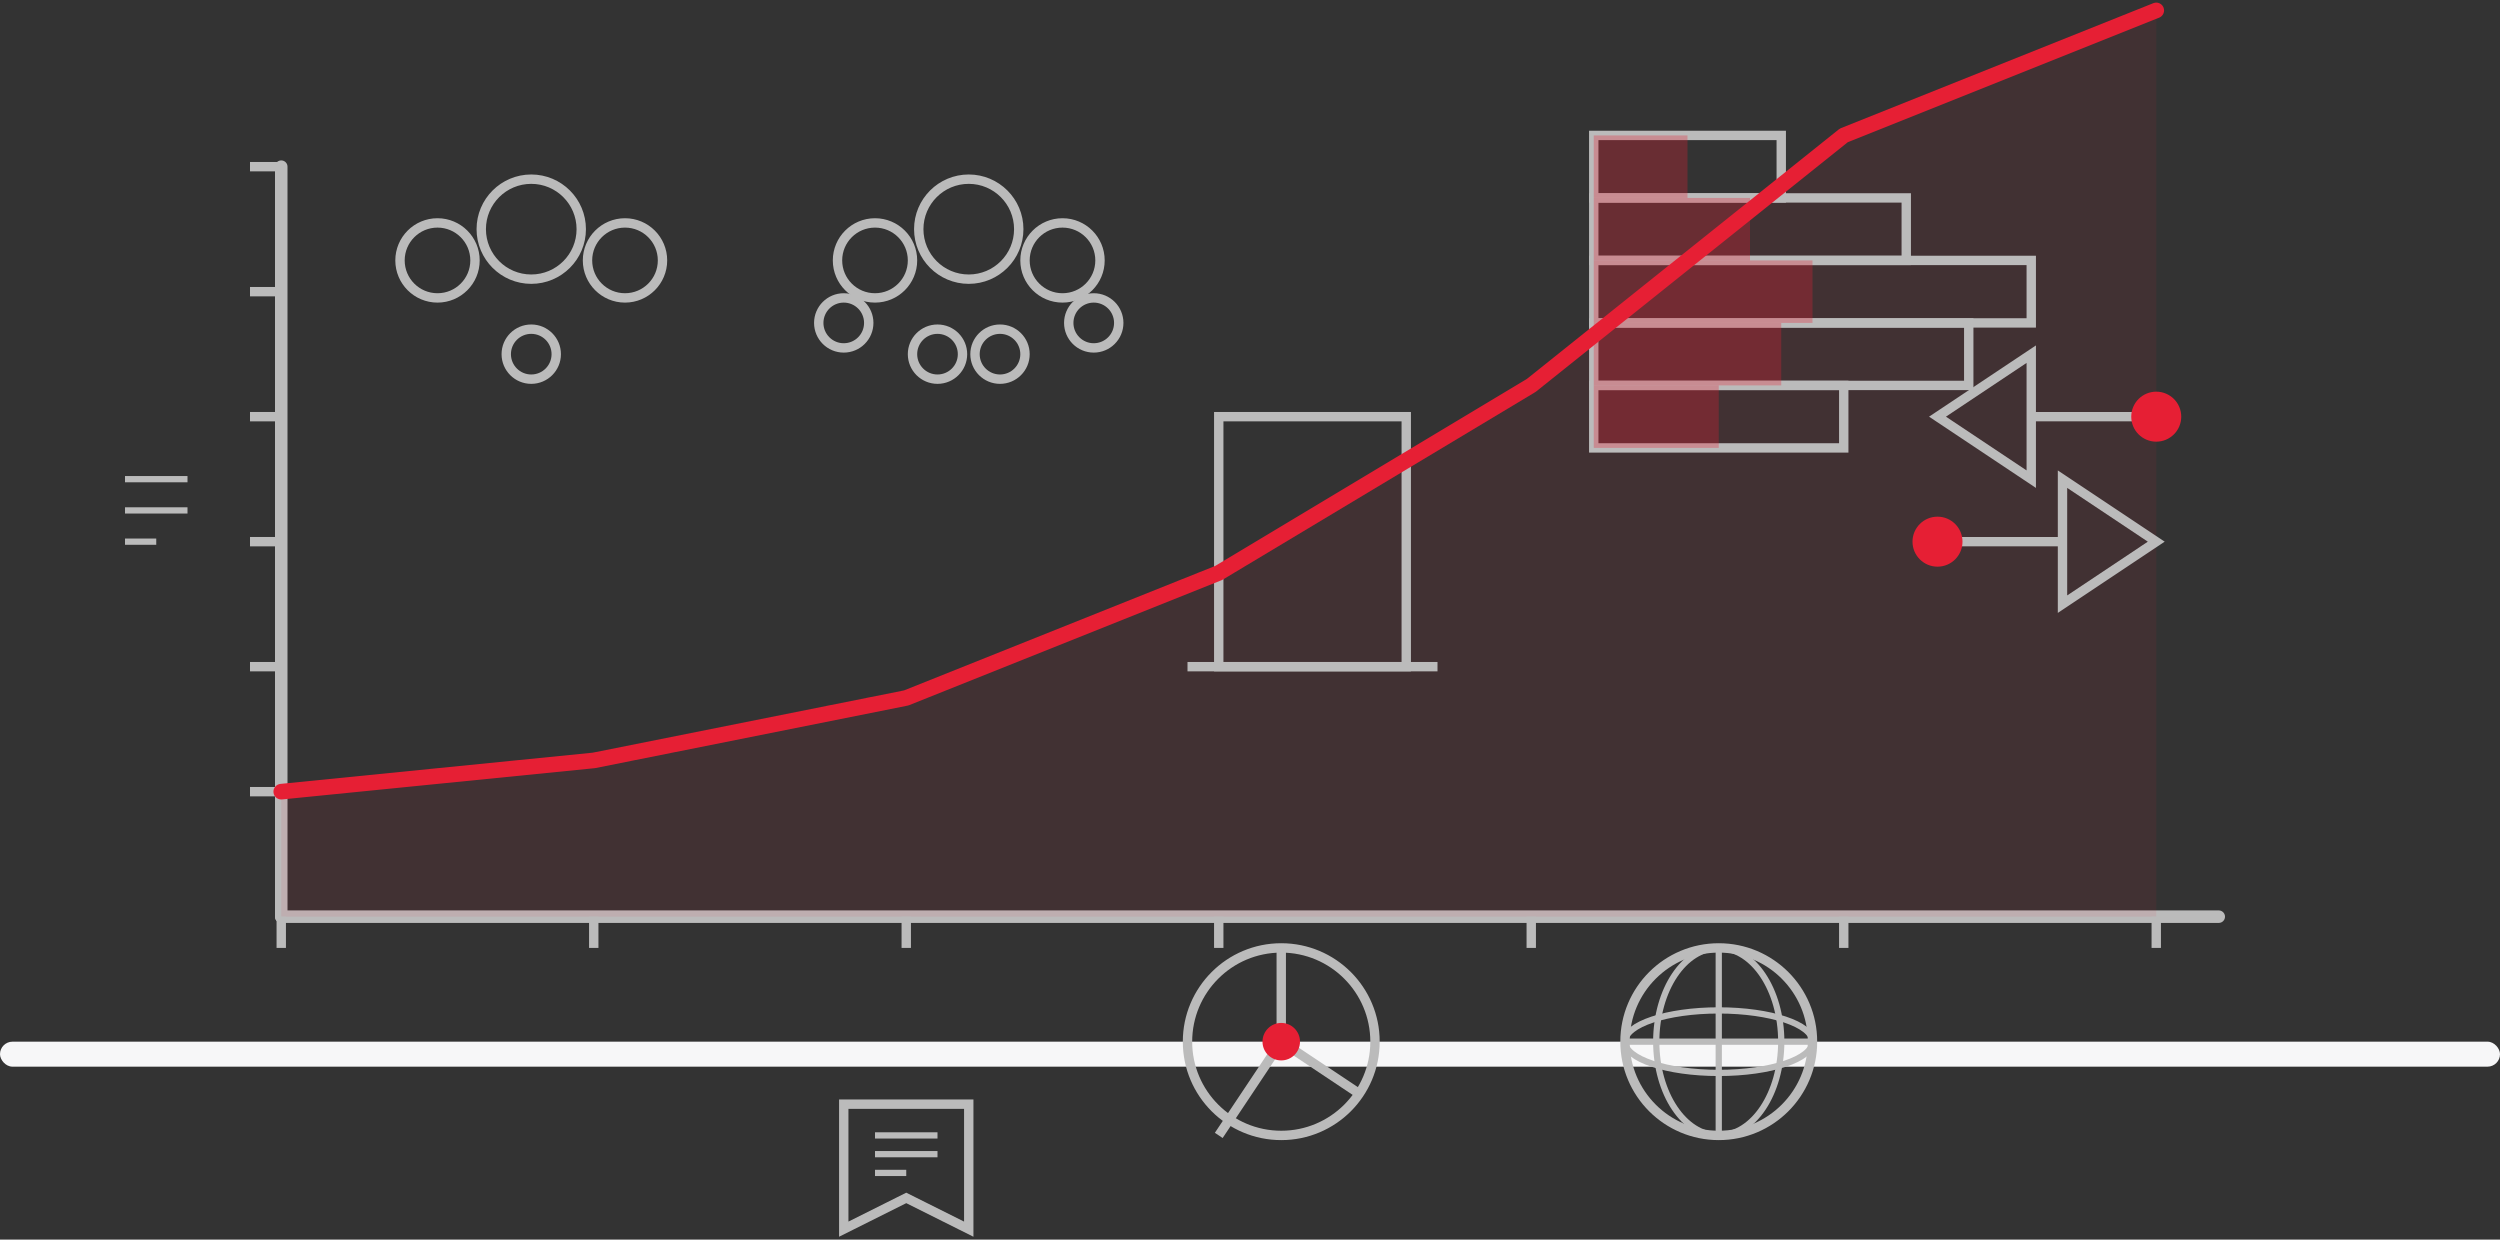 <?xml version="1.0" encoding="UTF-8"?>
<svg width="480px" height="238px" viewBox="0 0 480 238" version="1.1" xmlns="http://www.w3.org/2000/svg" xmlns:xlink="http://www.w3.org/1999/xlink">
    <rect x="0" y="0" width="480" height="238" fill="#333333" stroke="none"/>
    <title>Group 2</title>
    <g id="Page-1" stroke="none" stroke-width="1" fill="none" fill-rule="evenodd">
        <g id="Artboard" transform="translate(-207, -883)">
            <g id="Group-2" transform="translate(207, 885)">
                <rect id="Rectangle" fill="#F7F7F8" fill-rule="nonzero" x="0" y="198" width="480" height="4.8" rx="2.4"></rect>
                <line x1="54" y1="174" x2="426" y2="174" id="Path" stroke="#BBBBBB" stroke-width="2.4" fill="#000000" fill-rule="nonzero" stroke-linecap="round"></line>
                <line x1="54" y1="30" x2="54" y2="174" id="Path" stroke="#BBBBBB" stroke-width="2.4" fill="#000000" fill-rule="nonzero" stroke-linecap="round"></line>
                <polygon id="Path" fill="#E61F34" fill-rule="nonzero" opacity="0.08" points="54 150 114 144 174 132 234 108 294 72 354 24 414 0 414 174 54 174"></polygon>
                <line x1="54" y1="174" x2="54" y2="180" id="Path" stroke="#BBBBBB" stroke-width="1.8" fill="#000000" fill-rule="nonzero"></line>
                <line x1="114" y1="174" x2="114" y2="180" id="Path" stroke="#BBBBBB" stroke-width="1.8" fill="#000000" fill-rule="nonzero"></line>
                <line x1="174" y1="174" x2="174" y2="180" id="Path" stroke="#BBBBBB" stroke-width="1.8" fill="#000000" fill-rule="nonzero"></line>
                <line x1="234" y1="174" x2="234" y2="180" id="Path" stroke="#BBBBBB" stroke-width="1.8" fill="#000000" fill-rule="nonzero"></line>
                <line x1="294" y1="174" x2="294" y2="180" id="Path" stroke="#BBBBBB" stroke-width="1.8" fill="#000000" fill-rule="nonzero"></line>
                <line x1="354" y1="174" x2="354" y2="180" id="Path" stroke="#BBBBBB" stroke-width="1.8" fill="#000000" fill-rule="nonzero"></line>
                <line x1="414" y1="174" x2="414" y2="180" id="Path" stroke="#BBBBBB" stroke-width="1.8" fill="#000000" fill-rule="nonzero"></line>
                <line x1="48" y1="150" x2="54" y2="150" id="Path" stroke="#BBBBBB" stroke-width="1.8" fill="#000000" fill-rule="nonzero"></line>
                <line x1="48" y1="126" x2="54" y2="126" id="Path" stroke="#BBBBBB" stroke-width="1.8" fill="#000000" fill-rule="nonzero"></line>
                <line x1="48" y1="102" x2="54" y2="102" id="Path" stroke="#BBBBBB" stroke-width="1.8" fill="#000000" fill-rule="nonzero"></line>
                <line x1="48" y1="78" x2="54" y2="78" id="Path" stroke="#BBBBBB" stroke-width="1.8" fill="#000000" fill-rule="nonzero"></line>
                <line x1="48" y1="54" x2="54" y2="54" id="Path" stroke="#BBBBBB" stroke-width="1.8" fill="#000000" fill-rule="nonzero"></line>
                <line x1="48" y1="30" x2="54" y2="30" id="Path" stroke="#BBBBBB" stroke-width="1.8" fill="#000000" fill-rule="nonzero"></line>
                <circle id="Oval" stroke="#BBBBBB" stroke-width="1.8" cx="102" cy="42" r="9.6"></circle>
                <circle id="Oval" stroke="#BBBBBB" stroke-width="1.8" cx="84" cy="48" r="7.2"></circle>
                <circle id="Oval" stroke="#BBBBBB" stroke-width="1.8" cx="120" cy="48" r="7.2"></circle>
                <circle id="Oval" stroke="#BBBBBB" stroke-width="1.8" cx="102" cy="66" r="4.8"></circle>
                <circle id="Oval" stroke="#BBBBBB" stroke-width="1.8" cx="186" cy="42" r="9.6"></circle>
                <circle id="Oval" stroke="#BBBBBB" stroke-width="1.8" cx="168" cy="48" r="7.2"></circle>
                <circle id="Oval" stroke="#BBBBBB" stroke-width="1.8" cx="204" cy="48" r="7.2"></circle>
                <circle id="Oval" stroke="#BBBBBB" stroke-width="1.8" cx="180" cy="66" r="4.8"></circle>
                <circle id="Oval" stroke="#BBBBBB" stroke-width="1.8" cx="192" cy="66" r="4.8"></circle>
                <circle id="Oval" stroke="#BBBBBB" stroke-width="1.8" cx="162" cy="60" r="4.8"></circle>
                <circle id="Oval" stroke="#BBBBBB" stroke-width="1.8" cx="210" cy="60" r="4.8"></circle>
                <rect id="Rectangle" stroke="#BBBBBB" stroke-width="1.8" x="306" y="24" width="36" height="12"></rect>
                <rect id="Rectangle" stroke="#BBBBBB" stroke-width="1.8" x="306" y="36" width="60" height="12"></rect>
                <rect id="Rectangle" stroke="#BBBBBB" stroke-width="1.8" x="306" y="48" width="84" height="12"></rect>
                <rect id="Rectangle" stroke="#BBBBBB" stroke-width="1.8" x="306" y="60" width="72" height="12"></rect>
                <rect id="Rectangle" stroke="#BBBBBB" stroke-width="1.8" x="306" y="72" width="48" height="12"></rect>
                <rect id="Rectangle" fill="#E61F34" fill-rule="nonzero" opacity="0.3" x="306" y="24" width="18" height="12"></rect>
                <rect id="Rectangle" fill="#E61F34" fill-rule="nonzero" opacity="0.3" x="306" y="36" width="30" height="12"></rect>
                <rect id="Rectangle" fill="#E61F34" fill-rule="nonzero" opacity="0.3" x="306" y="48" width="42" height="12"></rect>
                <rect id="Rectangle" fill="#E61F34" fill-rule="nonzero" opacity="0.3" x="306" y="60" width="36" height="12"></rect>
                <rect id="Rectangle" fill="#E61F34" fill-rule="nonzero" opacity="0.3" x="306" y="72" width="24" height="12"></rect>
                <line x1="24" y1="90" x2="36" y2="90" id="Path" stroke="#BBBBBB" stroke-width="1.2" fill="#000000" fill-rule="nonzero"></line>
                <line x1="24" y1="96" x2="36" y2="96" id="Path" stroke="#BBBBBB" stroke-width="1.2" fill="#000000" fill-rule="nonzero"></line>
                <line x1="24" y1="102" x2="30" y2="102" id="Path" stroke="#BBBBBB" stroke-width="1.2" fill="#000000" fill-rule="nonzero"></line>
                <rect id="Rectangle" stroke="#BBBBBB" stroke-width="1.8" x="234" y="78" width="36" height="48"></rect>
                <line x1="228" y1="126" x2="276" y2="126" id="Path" stroke="#BBBBBB" stroke-width="1.8" fill="#000000" fill-rule="nonzero"></line>
                <polyline id="Path" stroke="#BBBBBB" stroke-width="1.8" points="414 78 390 78 390 66 372 78 390 90 390 78"></polyline>
                <polyline id="Path" stroke="#BBBBBB" stroke-width="1.8" points="372 102 396 102 396 114 414 102 396 90 396 102"></polyline>
                <circle id="Oval" fill="#E61F34" fill-rule="nonzero" cx="414" cy="78" r="4.8"></circle>
                <circle id="Oval" fill="#E61F34" fill-rule="nonzero" cx="372" cy="102" r="4.8"></circle>
                <circle id="Oval" stroke="#BBBBBB" stroke-width="1.8" cx="246" cy="198" r="18"></circle>
                <line x1="246" y1="198" x2="246" y2="180" id="Path" stroke="#BBBBBB" stroke-width="1.8" fill="#000000" fill-rule="nonzero"></line>
                <line x1="246" y1="198" x2="260.4" y2="207.6" id="Path" stroke="#BBBBBB" stroke-width="1.8" fill="#000000" fill-rule="nonzero"></line>
                <line x1="246" y1="198" x2="234" y2="216" id="Path" stroke="#BBBBBB" stroke-width="1.8" fill="#000000" fill-rule="nonzero"></line>
                <circle id="Oval" fill="#E61F34" fill-rule="nonzero" cx="246" cy="198" r="3.6"></circle>
                <polygon id="Path" stroke="#BBBBBB" stroke-width="1.8" points="162 210 186 210 186 234 174 228 162 234"></polygon>
                <line x1="168" y1="216" x2="180" y2="216" id="Path" stroke="#BBBBBB" stroke-width="1.2" fill="#000000" fill-rule="nonzero"></line>
                <line x1="168" y1="219.6" x2="180" y2="219.6" id="Path" stroke="#BBBBBB" stroke-width="1.2" fill="#000000" fill-rule="nonzero"></line>
                <line x1="168" y1="223.2" x2="174" y2="223.2" id="Path" stroke="#BBBBBB" stroke-width="1.2" fill="#000000" fill-rule="nonzero"></line>
                <circle id="Oval" stroke="#BBBBBB" stroke-width="1.8" cx="330" cy="198" r="18"></circle>
                <line x1="330" y1="180" x2="330" y2="216" id="Path" stroke="#BBBBBB" stroke-width="1.2" fill="#000000" fill-rule="nonzero"></line>
                <line x1="312" y1="198" x2="348" y2="198" id="Path" stroke="#BBBBBB" stroke-width="1.2" fill="#000000" fill-rule="nonzero"></line>
                <ellipse id="Oval" stroke="#BBBBBB" stroke-width="1.2" cx="330" cy="198" rx="12" ry="18"></ellipse>
                <ellipse id="Oval" stroke="#BBBBBB" stroke-width="1.2" cx="330" cy="198" rx="18" ry="6"></ellipse>
                <polyline id="Path" stroke="#E61F34" stroke-width="3" stroke-linecap="round" stroke-linejoin="round" points="54 150 114 144 174 132 234 108 294 72 354 24 414 0"></polyline>
            </g>
        </g>
    </g>
</svg>